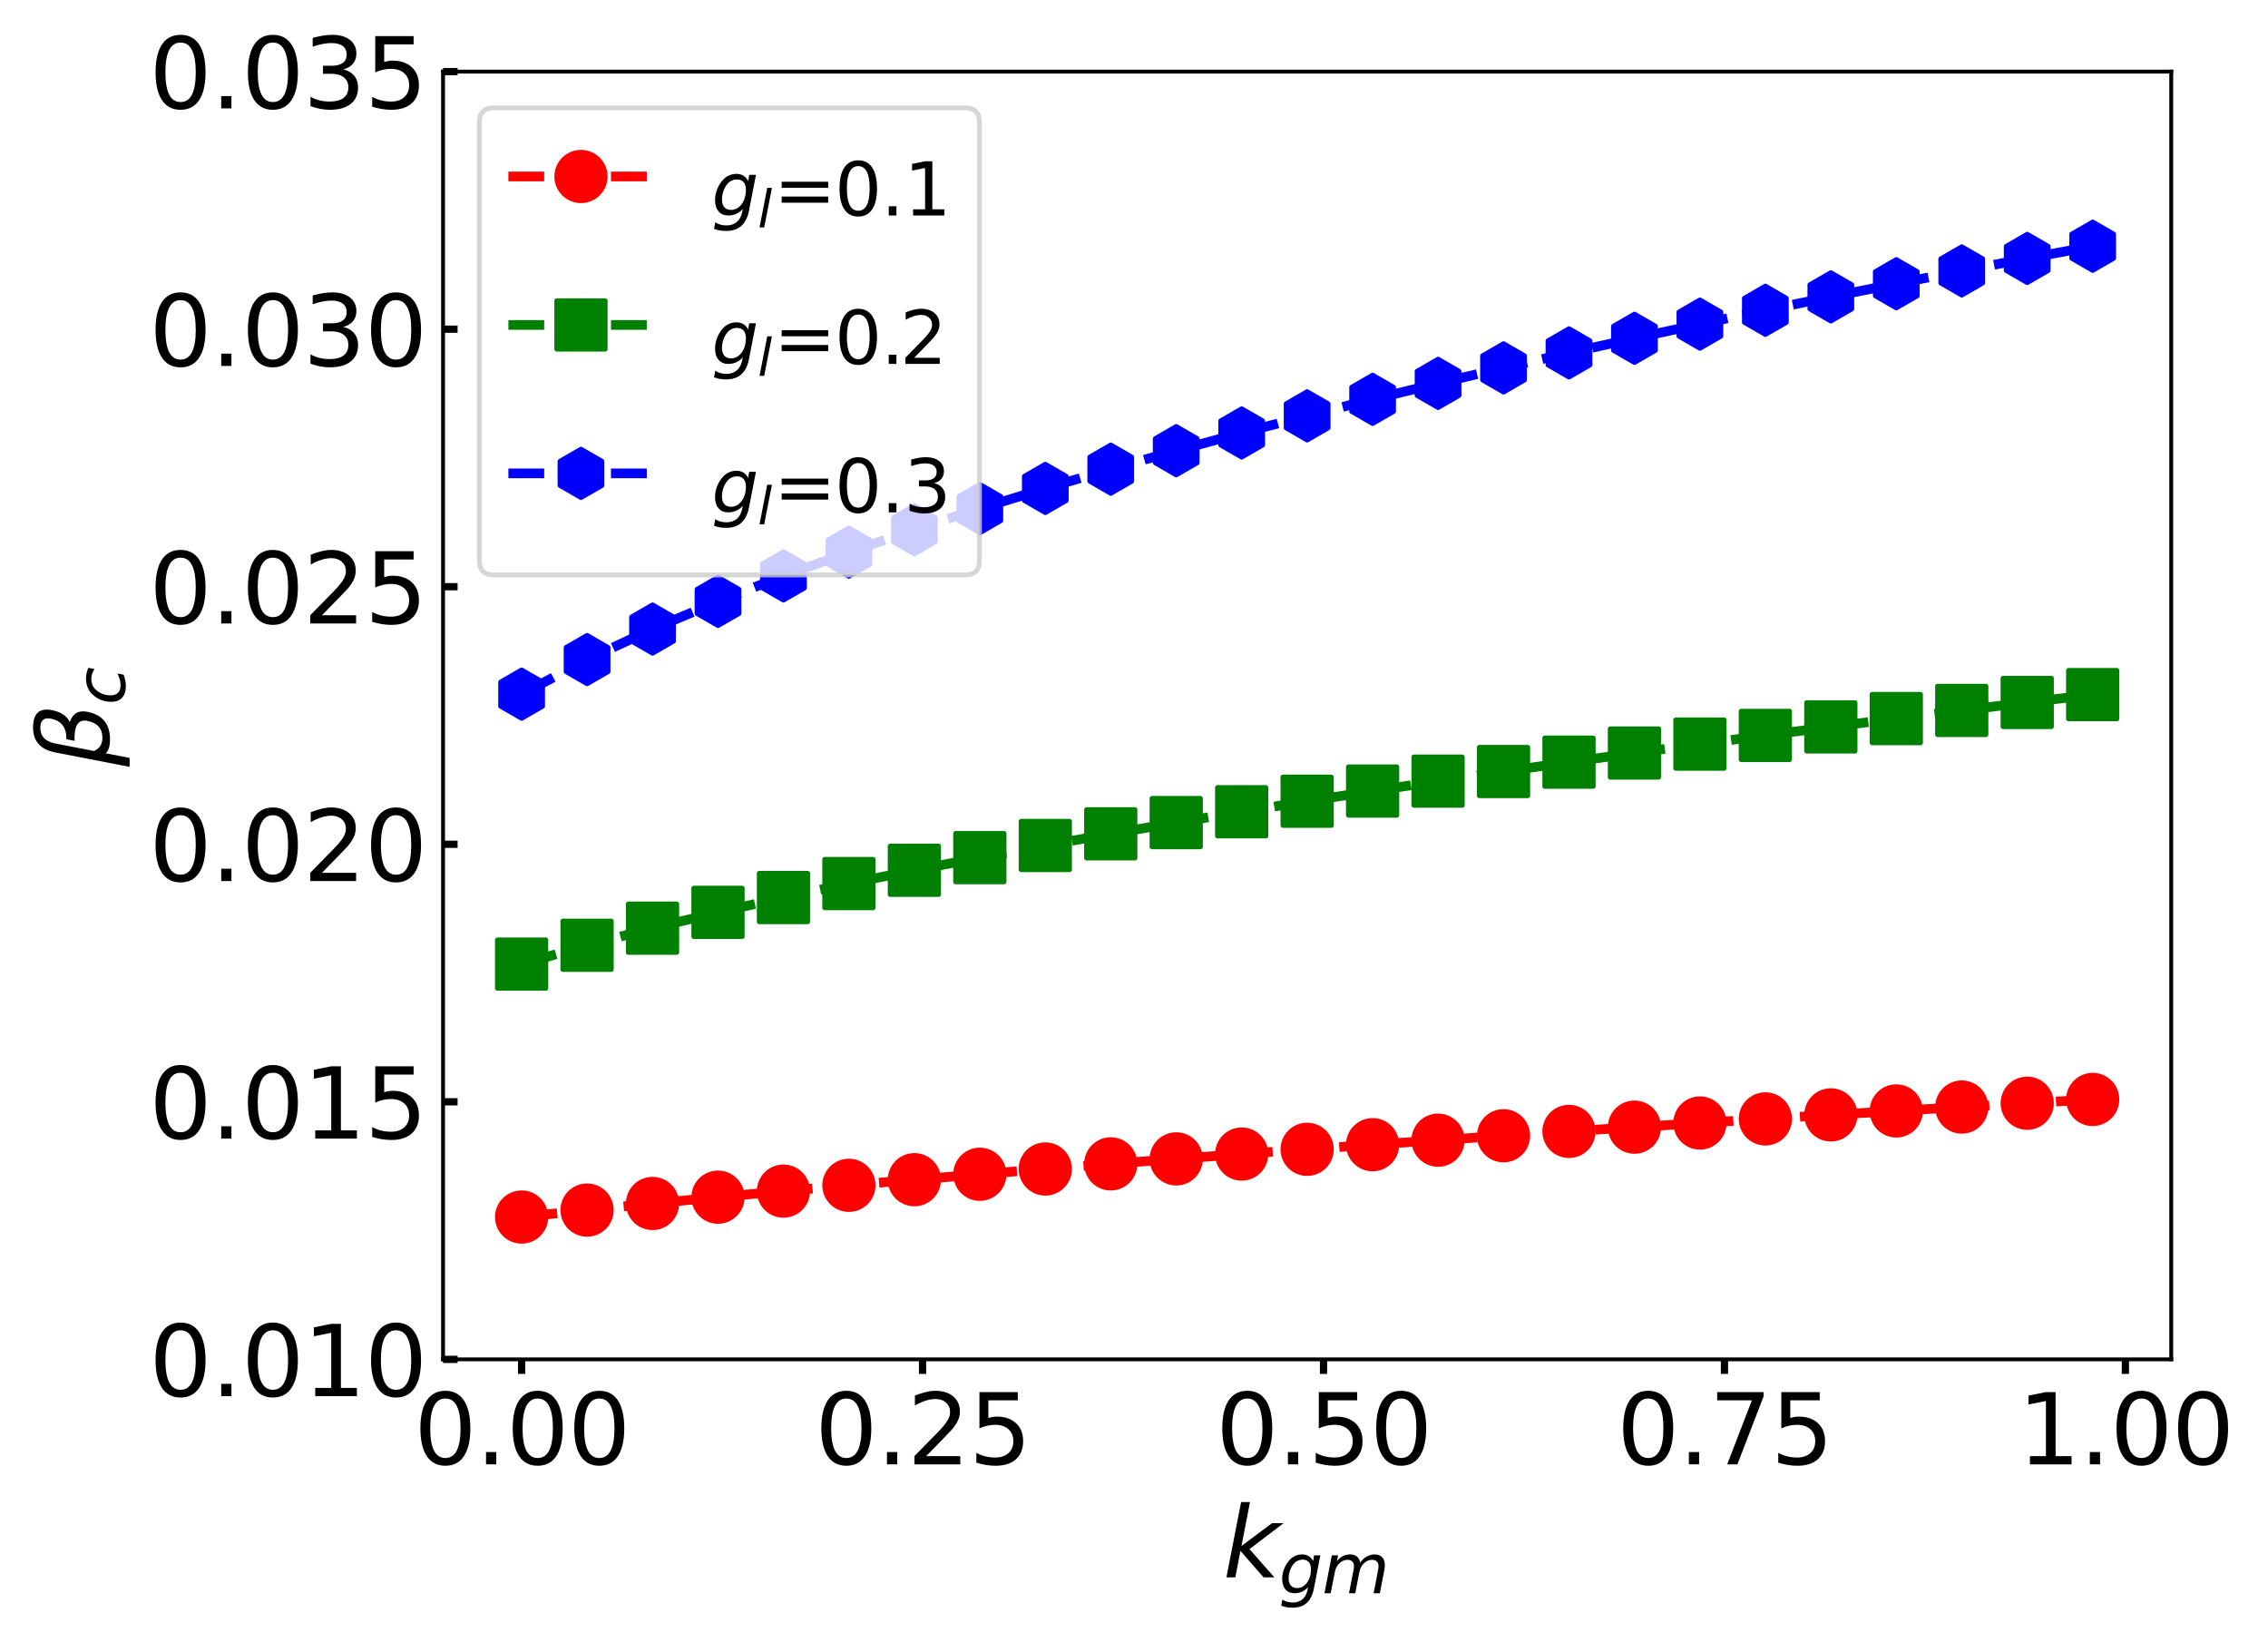 <?xml version="1.0" encoding="utf-8" standalone="no"?>
<!DOCTYPE svg PUBLIC "-//W3C//DTD SVG 1.1//EN"
  "http://www.w3.org/Graphics/SVG/1.1/DTD/svg11.dtd">
<svg xmlns:xlink="http://www.w3.org/1999/xlink" width="468.673pt" height="339.367pt" viewBox="0 0 468.673 339.367" xmlns="http://www.w3.org/2000/svg" version="1.1">
 <defs>
  <style type="text/css">*{stroke-linejoin: round; stroke-linecap: butt}</style>
 </defs>
 <g id="figure_1">
  <g id="patch_1">
   <path d="M 0 339.367 
L 468.673 339.367 
L 468.673 0 
L 0 0 
z
" style="fill: #ffffff"/>
  </g>
  <g id="axes_1">
   <g id="patch_2">
    <path d="M 91.556 280.91 
L 448.676 280.91 
L 448.676 14.798 
L 91.556 14.798 
z
" style="fill: #ffffff"/>
   </g>
   <g id="matplotlib.axis_1">
    <g id="xtick_1">
     <g id="line2d_1">
      <defs>
       <path id="maa3debc550" d="M 0 0 
L 0 3 
" style="stroke: #000000; stroke-width: 1.5"/>
      </defs>
      <g>
       <use xlink:href="#maa3debc550" x="107.789" y="280.91" style="stroke: #000000; stroke-width: 1.5"/>
      </g>
     </g>
     <g id="text_1">
      <!-- 0.00 -->
      <g transform="translate(85.523 302.607) scale(0.2 -0.2)">
       <defs>
        <path id="DejaVuSans-30" d="M 2034 4250 
Q 1547 4250 1301 3770 
Q 1056 3291 1056 2328 
Q 1056 1369 1301 889 
Q 1547 409 2034 409 
Q 2525 409 2770 889 
Q 3016 1369 3016 2328 
Q 3016 3291 2770 3770 
Q 2525 4250 2034 4250 
z
M 2034 4750 
Q 2819 4750 3233 4129 
Q 3647 3509 3647 2328 
Q 3647 1150 3233 529 
Q 2819 -91 2034 -91 
Q 1250 -91 836 529 
Q 422 1150 422 2328 
Q 422 3509 836 4129 
Q 1250 4750 2034 4750 
z
" transform="scale(0.016)"/>
        <path id="DejaVuSans-2e" d="M 684 794 
L 1344 794 
L 1344 0 
L 684 0 
L 684 794 
z
" transform="scale(0.016)"/>
       </defs>
       <use xlink:href="#DejaVuSans-30"/>
       <use xlink:href="#DejaVuSans-2e" transform="translate(63.623 0)"/>
       <use xlink:href="#DejaVuSans-30" transform="translate(95.41 0)"/>
       <use xlink:href="#DejaVuSans-30" transform="translate(159.033 0)"/>
      </g>
     </g>
    </g>
    <g id="xtick_2">
     <g id="line2d_2">
      <g>
       <use xlink:href="#maa3debc550" x="190.644" y="280.91" style="stroke: #000000; stroke-width: 1.5"/>
      </g>
     </g>
     <g id="text_2">
      <!-- 0.25 -->
      <g transform="translate(168.378 302.607) scale(0.2 -0.2)">
       <defs>
        <path id="DejaVuSans-32" d="M 1228 531 
L 3431 531 
L 3431 0 
L 469 0 
L 469 531 
Q 828 903 1448 1529 
Q 2069 2156 2228 2338 
Q 2531 2678 2651 2914 
Q 2772 3150 2772 3378 
Q 2772 3750 2511 3984 
Q 2250 4219 1831 4219 
Q 1534 4219 1204 4116 
Q 875 4013 500 3803 
L 500 4441 
Q 881 4594 1212 4672 
Q 1544 4750 1819 4750 
Q 2544 4750 2975 4387 
Q 3406 4025 3406 3419 
Q 3406 3131 3298 2873 
Q 3191 2616 2906 2266 
Q 2828 2175 2409 1742 
Q 1991 1309 1228 531 
z
" transform="scale(0.016)"/>
        <path id="DejaVuSans-35" d="M 691 4666 
L 3169 4666 
L 3169 4134 
L 1269 4134 
L 1269 2991 
Q 1406 3038 1543 3061 
Q 1681 3084 1819 3084 
Q 2600 3084 3056 2656 
Q 3513 2228 3513 1497 
Q 3513 744 3044 326 
Q 2575 -91 1722 -91 
Q 1428 -91 1123 -41 
Q 819 9 494 109 
L 494 744 
Q 775 591 1075 516 
Q 1375 441 1709 441 
Q 2250 441 2565 725 
Q 2881 1009 2881 1497 
Q 2881 1984 2565 2268 
Q 2250 2553 1709 2553 
Q 1456 2553 1204 2497 
Q 953 2441 691 2322 
L 691 4666 
z
" transform="scale(0.016)"/>
       </defs>
       <use xlink:href="#DejaVuSans-30"/>
       <use xlink:href="#DejaVuSans-2e" transform="translate(63.623 0)"/>
       <use xlink:href="#DejaVuSans-32" transform="translate(95.41 0)"/>
       <use xlink:href="#DejaVuSans-35" transform="translate(159.033 0)"/>
      </g>
     </g>
    </g>
    <g id="xtick_3">
     <g id="line2d_3">
      <g>
       <use xlink:href="#maa3debc550" x="273.498" y="280.91" style="stroke: #000000; stroke-width: 1.5"/>
      </g>
     </g>
     <g id="text_3">
      <!-- 0.50 -->
      <g transform="translate(251.232 302.607) scale(0.2 -0.2)">
       <use xlink:href="#DejaVuSans-30"/>
       <use xlink:href="#DejaVuSans-2e" transform="translate(63.623 0)"/>
       <use xlink:href="#DejaVuSans-35" transform="translate(95.41 0)"/>
       <use xlink:href="#DejaVuSans-30" transform="translate(159.033 0)"/>
      </g>
     </g>
    </g>
    <g id="xtick_4">
     <g id="line2d_4">
      <g>
       <use xlink:href="#maa3debc550" x="356.353" y="280.91" style="stroke: #000000; stroke-width: 1.5"/>
      </g>
     </g>
     <g id="text_4">
      <!-- 0.75 -->
      <g transform="translate(334.087 302.607) scale(0.2 -0.2)">
       <defs>
        <path id="DejaVuSans-37" d="M 525 4666 
L 3525 4666 
L 3525 4397 
L 1831 0 
L 1172 0 
L 2766 4134 
L 525 4134 
L 525 4666 
z
" transform="scale(0.016)"/>
       </defs>
       <use xlink:href="#DejaVuSans-30"/>
       <use xlink:href="#DejaVuSans-2e" transform="translate(63.623 0)"/>
       <use xlink:href="#DejaVuSans-37" transform="translate(95.41 0)"/>
       <use xlink:href="#DejaVuSans-35" transform="translate(159.033 0)"/>
      </g>
     </g>
    </g>
    <g id="xtick_5">
     <g id="line2d_5">
      <g>
       <use xlink:href="#maa3debc550" x="439.207" y="280.91" style="stroke: #000000; stroke-width: 1.5"/>
      </g>
     </g>
     <g id="text_5">
      <!-- 1.00 -->
      <g transform="translate(416.942 302.607) scale(0.2 -0.2)">
       <defs>
        <path id="DejaVuSans-31" d="M 794 531 
L 1825 531 
L 1825 4091 
L 703 3866 
L 703 4441 
L 1819 4666 
L 2450 4666 
L 2450 531 
L 3481 531 
L 3481 0 
L 794 0 
L 794 531 
z
" transform="scale(0.016)"/>
       </defs>
       <use xlink:href="#DejaVuSans-31"/>
       <use xlink:href="#DejaVuSans-2e" transform="translate(63.623 0)"/>
       <use xlink:href="#DejaVuSans-30" transform="translate(95.41 0)"/>
       <use xlink:href="#DejaVuSans-30" transform="translate(159.033 0)"/>
      </g>
     </g>
    </g>
    <g id="text_6">
     <!-- $k_{gm}$ -->
     <g transform="translate(252.716 325.967) scale(0.2 -0.2)">
      <defs>
       <path id="DejaVuSans-Oblique-6b" d="M 1172 4863 
L 1747 4863 
L 1197 2028 
L 3169 3500 
L 3916 3500 
L 1716 1825 
L 3322 0 
L 2625 0 
L 1131 1709 
L 800 0 
L 225 0 
L 1172 4863 
z
" transform="scale(0.016)"/>
       <path id="DejaVuSans-Oblique-67" d="M 3816 3500 
L 3219 434 
Q 3047 -456 2561 -893 
Q 2075 -1331 1253 -1331 
Q 950 -1331 690 -1286 
Q 431 -1241 206 -1147 
L 313 -588 
Q 525 -725 762 -790 
Q 1000 -856 1269 -856 
Q 1816 -856 2167 -557 
Q 2519 -259 2631 300 
L 2681 563 
Q 2441 288 2122 144 
Q 1803 0 1434 0 
Q 903 0 598 351 
Q 294 703 294 1319 
Q 294 1803 478 2267 
Q 663 2731 997 3091 
Q 1219 3328 1514 3456 
Q 1809 3584 2131 3584 
Q 2484 3584 2746 3420 
Q 3009 3256 3138 2956 
L 3238 3500 
L 3816 3500 
z
M 2950 2216 
Q 2950 2641 2750 2872 
Q 2550 3103 2181 3103 
Q 1953 3103 1747 3012 
Q 1541 2922 1394 2759 
Q 1156 2491 1023 2127 
Q 891 1763 891 1375 
Q 891 944 1092 712 
Q 1294 481 1672 481 
Q 2219 481 2584 976 
Q 2950 1472 2950 2216 
z
" transform="scale(0.016)"/>
       <path id="DejaVuSans-Oblique-6d" d="M 5747 2113 
L 5338 0 
L 4763 0 
L 5166 2094 
Q 5191 2228 5203 2325 
Q 5216 2422 5216 2491 
Q 5216 2772 5059 2928 
Q 4903 3084 4622 3084 
Q 4203 3084 3875 2770 
Q 3547 2456 3450 1953 
L 3066 0 
L 2491 0 
L 2900 2094 
Q 2925 2209 2937 2307 
Q 2950 2406 2950 2484 
Q 2950 2769 2794 2926 
Q 2638 3084 2363 3084 
Q 1938 3084 1609 2770 
Q 1281 2456 1184 1953 
L 800 0 
L 225 0 
L 909 3500 
L 1484 3500 
L 1375 2956 
Q 1609 3263 1923 3423 
Q 2238 3584 2597 3584 
Q 2978 3584 3223 3384 
Q 3469 3184 3519 2828 
Q 3781 3197 4126 3390 
Q 4472 3584 4856 3584 
Q 5306 3584 5551 3325 
Q 5797 3066 5797 2591 
Q 5797 2488 5784 2364 
Q 5772 2241 5747 2113 
z
" transform="scale(0.016)"/>
      </defs>
      <use xlink:href="#DejaVuSans-Oblique-6b" transform="translate(0 0.016)"/>
      <use xlink:href="#DejaVuSans-Oblique-67" transform="translate(57.91 -16.391) scale(0.7)"/>
      <use xlink:href="#DejaVuSans-Oblique-6d" transform="translate(102.344 -16.391) scale(0.7)"/>
     </g>
    </g>
   </g>
   <g id="matplotlib.axis_2">
    <g id="ytick_1">
     <g id="line2d_6">
      <defs>
       <path id="m836fd88e1f" d="M 0 0 
L 3 0 
" style="stroke: #000000; stroke-width: 1.5"/>
      </defs>
      <g>
       <use xlink:href="#m836fd88e1f" x="91.556" y="280.91" style="stroke: #000000; stroke-width: 1.5"/>
      </g>
     </g>
     <g id="text_7">
      <!-- 0.010 -->
      <g transform="translate(30.8 288.509) scale(0.2 -0.2)">
       <use xlink:href="#DejaVuSans-30"/>
       <use xlink:href="#DejaVuSans-2e" transform="translate(63.623 0)"/>
       <use xlink:href="#DejaVuSans-30" transform="translate(95.41 0)"/>
       <use xlink:href="#DejaVuSans-31" transform="translate(159.033 0)"/>
       <use xlink:href="#DejaVuSans-30" transform="translate(222.656 0)"/>
      </g>
     </g>
    </g>
    <g id="ytick_2">
     <g id="line2d_7">
      <g>
       <use xlink:href="#m836fd88e1f" x="91.556" y="227.688" style="stroke: #000000; stroke-width: 1.5"/>
      </g>
     </g>
     <g id="text_8">
      <!-- 0.015 -->
      <g transform="translate(30.8 235.286) scale(0.2 -0.2)">
       <use xlink:href="#DejaVuSans-30"/>
       <use xlink:href="#DejaVuSans-2e" transform="translate(63.623 0)"/>
       <use xlink:href="#DejaVuSans-30" transform="translate(95.41 0)"/>
       <use xlink:href="#DejaVuSans-31" transform="translate(159.033 0)"/>
       <use xlink:href="#DejaVuSans-35" transform="translate(222.656 0)"/>
      </g>
     </g>
    </g>
    <g id="ytick_3">
     <g id="line2d_8">
      <g>
       <use xlink:href="#m836fd88e1f" x="91.556" y="174.466" style="stroke: #000000; stroke-width: 1.5"/>
      </g>
     </g>
     <g id="text_9">
      <!-- 0.020 -->
      <g transform="translate(30.8 182.064) scale(0.2 -0.2)">
       <use xlink:href="#DejaVuSans-30"/>
       <use xlink:href="#DejaVuSans-2e" transform="translate(63.623 0)"/>
       <use xlink:href="#DejaVuSans-30" transform="translate(95.41 0)"/>
       <use xlink:href="#DejaVuSans-32" transform="translate(159.033 0)"/>
       <use xlink:href="#DejaVuSans-30" transform="translate(222.656 0)"/>
      </g>
     </g>
    </g>
    <g id="ytick_4">
     <g id="line2d_9">
      <g>
       <use xlink:href="#m836fd88e1f" x="91.556" y="121.243" style="stroke: #000000; stroke-width: 1.5"/>
      </g>
     </g>
     <g id="text_10">
      <!-- 0.025 -->
      <g transform="translate(30.8 128.842) scale(0.2 -0.2)">
       <use xlink:href="#DejaVuSans-30"/>
       <use xlink:href="#DejaVuSans-2e" transform="translate(63.623 0)"/>
       <use xlink:href="#DejaVuSans-30" transform="translate(95.41 0)"/>
       <use xlink:href="#DejaVuSans-32" transform="translate(159.033 0)"/>
       <use xlink:href="#DejaVuSans-35" transform="translate(222.656 0)"/>
      </g>
     </g>
    </g>
    <g id="ytick_5">
     <g id="line2d_10">
      <g>
       <use xlink:href="#m836fd88e1f" x="91.556" y="68.021" style="stroke: #000000; stroke-width: 1.5"/>
      </g>
     </g>
     <g id="text_11">
      <!-- 0.030 -->
      <g transform="translate(30.8 75.619) scale(0.2 -0.2)">
       <defs>
        <path id="DejaVuSans-33" d="M 2597 2516 
Q 3050 2419 3304 2112 
Q 3559 1806 3559 1356 
Q 3559 666 3084 287 
Q 2609 -91 1734 -91 
Q 1441 -91 1130 -33 
Q 819 25 488 141 
L 488 750 
Q 750 597 1062 519 
Q 1375 441 1716 441 
Q 2309 441 2620 675 
Q 2931 909 2931 1356 
Q 2931 1769 2642 2001 
Q 2353 2234 1838 2234 
L 1294 2234 
L 1294 2753 
L 1863 2753 
Q 2328 2753 2575 2939 
Q 2822 3125 2822 3475 
Q 2822 3834 2567 4026 
Q 2313 4219 1838 4219 
Q 1578 4219 1281 4162 
Q 984 4106 628 3988 
L 628 4550 
Q 988 4650 1302 4700 
Q 1616 4750 1894 4750 
Q 2613 4750 3031 4423 
Q 3450 4097 3450 3541 
Q 3450 3153 3228 2886 
Q 3006 2619 2597 2516 
z
" transform="scale(0.016)"/>
       </defs>
       <use xlink:href="#DejaVuSans-30"/>
       <use xlink:href="#DejaVuSans-2e" transform="translate(63.623 0)"/>
       <use xlink:href="#DejaVuSans-30" transform="translate(95.41 0)"/>
       <use xlink:href="#DejaVuSans-33" transform="translate(159.033 0)"/>
       <use xlink:href="#DejaVuSans-30" transform="translate(222.656 0)"/>
      </g>
     </g>
    </g>
    <g id="ytick_6">
     <g id="line2d_11">
      <g>
       <use xlink:href="#m836fd88e1f" x="91.556" y="14.798" style="stroke: #000000; stroke-width: 1.5"/>
      </g>
     </g>
     <g id="text_12">
      <!-- 0.035 -->
      <g transform="translate(30.8 22.397) scale(0.2 -0.2)">
       <use xlink:href="#DejaVuSans-30"/>
       <use xlink:href="#DejaVuSans-2e" transform="translate(63.623 0)"/>
       <use xlink:href="#DejaVuSans-30" transform="translate(95.41 0)"/>
       <use xlink:href="#DejaVuSans-33" transform="translate(159.033 0)"/>
       <use xlink:href="#DejaVuSans-35" transform="translate(222.656 0)"/>
      </g>
     </g>
    </g>
    <g id="text_13">
     <!-- $\beta_c$ -->
     <g transform="translate(22.6 158.454) rotate(-90) scale(0.2 -0.2)">
      <defs>
       <path id="DejaVuSans-Oblique-3b2" d="M 872 216 
L 572 -1331 
L -6 -1331 
L 928 3478 
Q 1206 4903 2538 4903 
Q 3888 4903 3659 3700 
Q 3503 2844 2894 2531 
Q 3713 2250 3553 1416 
Q 3272 -69 1759 -66 
Q 1097 -63 872 216 
z
M 1019 966 
Q 1259 422 1875 425 
Q 2775 425 2966 1406 
Q 3138 2288 1675 2219 
L 1778 2750 
Q 2909 2731 3106 3750 
Q 3241 4438 2509 4434 
Q 1691 4434 1503 3459 
L 1019 966 
z
" transform="scale(0.016)"/>
       <path id="DejaVuSans-Oblique-63" d="M 3431 3366 
L 3316 2797 
Q 3109 2947 2876 3022 
Q 2644 3097 2394 3097 
Q 2119 3097 1870 3000 
Q 1622 2903 1453 2725 
Q 1184 2453 1037 2087 
Q 891 1722 891 1331 
Q 891 859 1127 628 
Q 1363 397 1844 397 
Q 2081 397 2348 469 
Q 2616 541 2906 684 
L 2797 116 
Q 2547 13 2283 -39 
Q 2019 -91 1741 -91 
Q 1044 -91 669 257 
Q 294 606 294 1253 
Q 294 1797 489 2255 
Q 684 2713 1069 3078 
Q 1331 3328 1684 3456 
Q 2038 3584 2456 3584 
Q 2700 3584 2940 3529 
Q 3181 3475 3431 3366 
z
" transform="scale(0.016)"/>
      </defs>
      <use xlink:href="#DejaVuSans-Oblique-3b2" transform="translate(0 0.391)"/>
      <use xlink:href="#DejaVuSans-Oblique-63" transform="translate(63.818 -16.016) scale(0.7)"/>
     </g>
    </g>
   </g>
   <g id="line2d_12">
    <path d="M 107.789 251.502 
L 121.316 250.064 
L 134.844 248.698 
L 148.371 247.395 
L 161.898 246.145 
L 175.425 244.943 
L 188.953 243.783 
L 202.48 242.661 
L 216.007 241.572 
L 229.534 240.515 
L 243.062 239.486 
L 256.589 238.484 
L 270.116 237.506 
L 283.644 236.551 
L 297.171 235.617 
L 310.698 234.702 
L 324.225 233.806 
L 337.753 232.928 
L 351.28 232.067 
L 364.807 231.221 
L 378.334 230.39 
L 391.862 229.573 
L 405.389 228.77 
L 418.916 227.98 
L 432.444 227.202 
" clip-path="url(#p1bcf9d100f)" style="fill: none; stroke-dasharray: 7.4,3.2; stroke-dashoffset: 0; stroke: #ff0000; stroke-width: 2"/>
    <defs>
     <path id="m4736c9a383" d="M 0 5 
C 1.326 5 2.598 4.473 3.536 3.536 
C 4.473 2.598 5 1.326 5 0 
C 5 -1.326 4.473 -2.598 3.536 -3.536 
C 2.598 -4.473 1.326 -5 0 -5 
C -1.326 -5 -2.598 -4.473 -3.536 -3.536 
C -4.473 -2.598 -5 -1.326 -5 0 
C -5 1.326 -4.473 2.598 -3.536 3.536 
C -2.598 4.473 -1.326 5 0 5 
z
" style="stroke: #ff0000"/>
    </defs>
    <g clip-path="url(#p1bcf9d100f)">
     <use xlink:href="#m4736c9a383" x="107.789" y="251.502" style="fill: #ff0000; stroke: #ff0000"/>
     <use xlink:href="#m4736c9a383" x="121.316" y="250.064" style="fill: #ff0000; stroke: #ff0000"/>
     <use xlink:href="#m4736c9a383" x="134.844" y="248.698" style="fill: #ff0000; stroke: #ff0000"/>
     <use xlink:href="#m4736c9a383" x="148.371" y="247.395" style="fill: #ff0000; stroke: #ff0000"/>
     <use xlink:href="#m4736c9a383" x="161.898" y="246.145" style="fill: #ff0000; stroke: #ff0000"/>
     <use xlink:href="#m4736c9a383" x="175.425" y="244.943" style="fill: #ff0000; stroke: #ff0000"/>
     <use xlink:href="#m4736c9a383" x="188.953" y="243.783" style="fill: #ff0000; stroke: #ff0000"/>
     <use xlink:href="#m4736c9a383" x="202.48" y="242.661" style="fill: #ff0000; stroke: #ff0000"/>
     <use xlink:href="#m4736c9a383" x="216.007" y="241.572" style="fill: #ff0000; stroke: #ff0000"/>
     <use xlink:href="#m4736c9a383" x="229.534" y="240.515" style="fill: #ff0000; stroke: #ff0000"/>
     <use xlink:href="#m4736c9a383" x="243.062" y="239.486" style="fill: #ff0000; stroke: #ff0000"/>
     <use xlink:href="#m4736c9a383" x="256.589" y="238.484" style="fill: #ff0000; stroke: #ff0000"/>
     <use xlink:href="#m4736c9a383" x="270.116" y="237.506" style="fill: #ff0000; stroke: #ff0000"/>
     <use xlink:href="#m4736c9a383" x="283.644" y="236.551" style="fill: #ff0000; stroke: #ff0000"/>
     <use xlink:href="#m4736c9a383" x="297.171" y="235.617" style="fill: #ff0000; stroke: #ff0000"/>
     <use xlink:href="#m4736c9a383" x="310.698" y="234.702" style="fill: #ff0000; stroke: #ff0000"/>
     <use xlink:href="#m4736c9a383" x="324.225" y="233.806" style="fill: #ff0000; stroke: #ff0000"/>
     <use xlink:href="#m4736c9a383" x="337.753" y="232.928" style="fill: #ff0000; stroke: #ff0000"/>
     <use xlink:href="#m4736c9a383" x="351.28" y="232.067" style="fill: #ff0000; stroke: #ff0000"/>
     <use xlink:href="#m4736c9a383" x="364.807" y="231.221" style="fill: #ff0000; stroke: #ff0000"/>
     <use xlink:href="#m4736c9a383" x="378.334" y="230.39" style="fill: #ff0000; stroke: #ff0000"/>
     <use xlink:href="#m4736c9a383" x="391.862" y="229.573" style="fill: #ff0000; stroke: #ff0000"/>
     <use xlink:href="#m4736c9a383" x="405.389" y="228.77" style="fill: #ff0000; stroke: #ff0000"/>
     <use xlink:href="#m4736c9a383" x="418.916" y="227.98" style="fill: #ff0000; stroke: #ff0000"/>
     <use xlink:href="#m4736c9a383" x="432.444" y="227.202" style="fill: #ff0000; stroke: #ff0000"/>
    </g>
   </g>
   <g id="line2d_13">
    <path d="M 107.789 199.228 
L 121.316 195.345 
L 134.844 191.809 
L 148.371 188.538 
L 161.898 185.476 
L 175.425 182.588 
L 188.953 179.846 
L 202.48 177.229 
L 216.007 174.722 
L 229.534 172.313 
L 243.062 169.991 
L 256.589 167.748 
L 270.116 165.577 
L 283.644 163.471 
L 297.171 161.426 
L 310.698 159.438 
L 324.225 157.501 
L 337.753 155.613 
L 351.28 153.771 
L 364.807 151.972 
L 378.334 150.213 
L 391.862 148.493 
L 405.389 146.809 
L 418.916 145.16 
L 432.444 143.543 
" clip-path="url(#p1bcf9d100f)" style="fill: none; stroke-dasharray: 7.4,3.2; stroke-dashoffset: 0; stroke: #008000; stroke-width: 2"/>
    <defs>
     <path id="mf2aff0d969" d="M -5 5 
L 5 5 
L 5 -5 
L -5 -5 
z
" style="stroke: #008000; stroke-linejoin: miter"/>
    </defs>
    <g clip-path="url(#p1bcf9d100f)">
     <use xlink:href="#mf2aff0d969" x="107.789" y="199.228" style="fill: #008000; stroke: #008000; stroke-linejoin: miter"/>
     <use xlink:href="#mf2aff0d969" x="121.316" y="195.345" style="fill: #008000; stroke: #008000; stroke-linejoin: miter"/>
     <use xlink:href="#mf2aff0d969" x="134.844" y="191.809" style="fill: #008000; stroke: #008000; stroke-linejoin: miter"/>
     <use xlink:href="#mf2aff0d969" x="148.371" y="188.538" style="fill: #008000; stroke: #008000; stroke-linejoin: miter"/>
     <use xlink:href="#mf2aff0d969" x="161.898" y="185.476" style="fill: #008000; stroke: #008000; stroke-linejoin: miter"/>
     <use xlink:href="#mf2aff0d969" x="175.425" y="182.588" style="fill: #008000; stroke: #008000; stroke-linejoin: miter"/>
     <use xlink:href="#mf2aff0d969" x="188.953" y="179.846" style="fill: #008000; stroke: #008000; stroke-linejoin: miter"/>
     <use xlink:href="#mf2aff0d969" x="202.48" y="177.229" style="fill: #008000; stroke: #008000; stroke-linejoin: miter"/>
     <use xlink:href="#mf2aff0d969" x="216.007" y="174.722" style="fill: #008000; stroke: #008000; stroke-linejoin: miter"/>
     <use xlink:href="#mf2aff0d969" x="229.534" y="172.313" style="fill: #008000; stroke: #008000; stroke-linejoin: miter"/>
     <use xlink:href="#mf2aff0d969" x="243.062" y="169.991" style="fill: #008000; stroke: #008000; stroke-linejoin: miter"/>
     <use xlink:href="#mf2aff0d969" x="256.589" y="167.748" style="fill: #008000; stroke: #008000; stroke-linejoin: miter"/>
     <use xlink:href="#mf2aff0d969" x="270.116" y="165.577" style="fill: #008000; stroke: #008000; stroke-linejoin: miter"/>
     <use xlink:href="#mf2aff0d969" x="283.644" y="163.471" style="fill: #008000; stroke: #008000; stroke-linejoin: miter"/>
     <use xlink:href="#mf2aff0d969" x="297.171" y="161.426" style="fill: #008000; stroke: #008000; stroke-linejoin: miter"/>
     <use xlink:href="#mf2aff0d969" x="310.698" y="159.438" style="fill: #008000; stroke: #008000; stroke-linejoin: miter"/>
     <use xlink:href="#mf2aff0d969" x="324.225" y="157.501" style="fill: #008000; stroke: #008000; stroke-linejoin: miter"/>
     <use xlink:href="#mf2aff0d969" x="337.753" y="155.613" style="fill: #008000; stroke: #008000; stroke-linejoin: miter"/>
     <use xlink:href="#mf2aff0d969" x="351.28" y="153.771" style="fill: #008000; stroke: #008000; stroke-linejoin: miter"/>
     <use xlink:href="#mf2aff0d969" x="364.807" y="151.972" style="fill: #008000; stroke: #008000; stroke-linejoin: miter"/>
     <use xlink:href="#mf2aff0d969" x="378.334" y="150.213" style="fill: #008000; stroke: #008000; stroke-linejoin: miter"/>
     <use xlink:href="#mf2aff0d969" x="391.862" y="148.493" style="fill: #008000; stroke: #008000; stroke-linejoin: miter"/>
     <use xlink:href="#mf2aff0d969" x="405.389" y="146.809" style="fill: #008000; stroke: #008000; stroke-linejoin: miter"/>
     <use xlink:href="#mf2aff0d969" x="418.916" y="145.16" style="fill: #008000; stroke: #008000; stroke-linejoin: miter"/>
     <use xlink:href="#mf2aff0d969" x="432.444" y="143.543" style="fill: #008000; stroke: #008000; stroke-linejoin: miter"/>
    </g>
   </g>
   <g id="line2d_14">
    <path d="M 107.789 143.445 
L 121.316 136.3 
L 134.844 129.997 
L 148.371 124.283 
L 161.898 119.014 
L 175.425 114.099 
L 188.953 109.475 
L 202.48 105.098 
L 216.007 100.932 
L 229.534 96.953 
L 243.062 93.138 
L 256.589 89.47 
L 270.116 85.936 
L 283.644 82.524 
L 297.171 79.223 
L 310.698 76.026 
L 324.225 72.923 
L 337.753 69.909 
L 351.28 66.978 
L 364.807 64.125 
L 378.334 61.345 
L 391.862 58.634 
L 405.389 55.988 
L 418.916 53.404 
L 432.444 50.878 
" clip-path="url(#p1bcf9d100f)" style="fill: none; stroke-dasharray: 7.4,3.2; stroke-dashoffset: 0; stroke: #0000ff; stroke-width: 2"/>
    <defs>
     <path id="m69e4b0e73a" d="M 0 -5 
L -4.33 -2.5 
L -4.33 2.5 
L -0 5 
L 4.33 2.5 
L 4.33 -2.5 
z
" style="stroke: #0000ff; stroke-linejoin: miter"/>
    </defs>
    <g clip-path="url(#p1bcf9d100f)">
     <use xlink:href="#m69e4b0e73a" x="107.789" y="143.445" style="fill: #0000ff; stroke: #0000ff; stroke-linejoin: miter"/>
     <use xlink:href="#m69e4b0e73a" x="121.316" y="136.3" style="fill: #0000ff; stroke: #0000ff; stroke-linejoin: miter"/>
     <use xlink:href="#m69e4b0e73a" x="134.844" y="129.997" style="fill: #0000ff; stroke: #0000ff; stroke-linejoin: miter"/>
     <use xlink:href="#m69e4b0e73a" x="148.371" y="124.283" style="fill: #0000ff; stroke: #0000ff; stroke-linejoin: miter"/>
     <use xlink:href="#m69e4b0e73a" x="161.898" y="119.014" style="fill: #0000ff; stroke: #0000ff; stroke-linejoin: miter"/>
     <use xlink:href="#m69e4b0e73a" x="175.425" y="114.099" style="fill: #0000ff; stroke: #0000ff; stroke-linejoin: miter"/>
     <use xlink:href="#m69e4b0e73a" x="188.953" y="109.475" style="fill: #0000ff; stroke: #0000ff; stroke-linejoin: miter"/>
     <use xlink:href="#m69e4b0e73a" x="202.48" y="105.098" style="fill: #0000ff; stroke: #0000ff; stroke-linejoin: miter"/>
     <use xlink:href="#m69e4b0e73a" x="216.007" y="100.932" style="fill: #0000ff; stroke: #0000ff; stroke-linejoin: miter"/>
     <use xlink:href="#m69e4b0e73a" x="229.534" y="96.953" style="fill: #0000ff; stroke: #0000ff; stroke-linejoin: miter"/>
     <use xlink:href="#m69e4b0e73a" x="243.062" y="93.138" style="fill: #0000ff; stroke: #0000ff; stroke-linejoin: miter"/>
     <use xlink:href="#m69e4b0e73a" x="256.589" y="89.47" style="fill: #0000ff; stroke: #0000ff; stroke-linejoin: miter"/>
     <use xlink:href="#m69e4b0e73a" x="270.116" y="85.936" style="fill: #0000ff; stroke: #0000ff; stroke-linejoin: miter"/>
     <use xlink:href="#m69e4b0e73a" x="283.644" y="82.524" style="fill: #0000ff; stroke: #0000ff; stroke-linejoin: miter"/>
     <use xlink:href="#m69e4b0e73a" x="297.171" y="79.223" style="fill: #0000ff; stroke: #0000ff; stroke-linejoin: miter"/>
     <use xlink:href="#m69e4b0e73a" x="310.698" y="76.026" style="fill: #0000ff; stroke: #0000ff; stroke-linejoin: miter"/>
     <use xlink:href="#m69e4b0e73a" x="324.225" y="72.923" style="fill: #0000ff; stroke: #0000ff; stroke-linejoin: miter"/>
     <use xlink:href="#m69e4b0e73a" x="337.753" y="69.909" style="fill: #0000ff; stroke: #0000ff; stroke-linejoin: miter"/>
     <use xlink:href="#m69e4b0e73a" x="351.28" y="66.978" style="fill: #0000ff; stroke: #0000ff; stroke-linejoin: miter"/>
     <use xlink:href="#m69e4b0e73a" x="364.807" y="64.125" style="fill: #0000ff; stroke: #0000ff; stroke-linejoin: miter"/>
     <use xlink:href="#m69e4b0e73a" x="378.334" y="61.345" style="fill: #0000ff; stroke: #0000ff; stroke-linejoin: miter"/>
     <use xlink:href="#m69e4b0e73a" x="391.862" y="58.634" style="fill: #0000ff; stroke: #0000ff; stroke-linejoin: miter"/>
     <use xlink:href="#m69e4b0e73a" x="405.389" y="55.988" style="fill: #0000ff; stroke: #0000ff; stroke-linejoin: miter"/>
     <use xlink:href="#m69e4b0e73a" x="418.916" y="53.404" style="fill: #0000ff; stroke: #0000ff; stroke-linejoin: miter"/>
     <use xlink:href="#m69e4b0e73a" x="432.444" y="50.878" style="fill: #0000ff; stroke: #0000ff; stroke-linejoin: miter"/>
    </g>
   </g>
   <g id="patch_3">
    <path d="M 91.556 280.91 
L 91.556 14.798 
" style="fill: none; stroke: #000000; stroke-width: 0.8; stroke-linejoin: miter; stroke-linecap: square"/>
   </g>
   <g id="patch_4">
    <path d="M 448.676 280.91 
L 448.676 14.798 
" style="fill: none; stroke: #000000; stroke-width: 0.8; stroke-linejoin: miter; stroke-linecap: square"/>
   </g>
   <g id="patch_5">
    <path d="M 91.556 280.91 
L 448.676 280.91 
" style="fill: none; stroke: #000000; stroke-width: 0.8; stroke-linejoin: miter; stroke-linecap: square"/>
   </g>
   <g id="patch_6">
    <path d="M 91.556 14.798 
L 448.676 14.798 
" style="fill: none; stroke: #000000; stroke-width: 0.8; stroke-linejoin: miter; stroke-linecap: square"/>
   </g>
   <g id="legend_1">
    <g id="patch_7">
     <path d="M 102.056 118.823 
L 199.406 118.823 
Q 202.406 118.823 202.406 115.823 
L 202.406 25.298 
Q 202.406 22.298 199.406 22.298 
L 102.056 22.298 
Q 99.056 22.298 99.056 25.298 
L 99.056 115.823 
Q 99.056 118.823 102.056 118.823 
z
" style="fill: #ffffff; opacity: 0.8; stroke: #cccccc; stroke-linejoin: miter"/>
    </g>
    <g id="line2d_15">
     <path d="M 105.056 36.473 
L 120.056 36.473 
L 135.056 36.473 
" style="fill: none; stroke-dasharray: 7.4,3.2; stroke-dashoffset: 0; stroke: #ff0000; stroke-width: 2"/>
     <g>
      <use xlink:href="#m4736c9a383" x="120.056" y="36.473" style="fill: #ff0000; stroke: #ff0000"/>
     </g>
    </g>
    <g id="text_14">
     <!-- $g_l$=0.1 -->
     <g transform="translate(147.056 44.648) scale(0.15 -0.15)">
      <defs>
       <path id="DejaVuSans-Oblique-6c" d="M 1172 4863 
L 1747 4863 
L 800 0 
L 225 0 
L 1172 4863 
z
" transform="scale(0.016)"/>
       <path id="DejaVuSans-3d" d="M 678 2906 
L 4684 2906 
L 4684 2381 
L 678 2381 
L 678 2906 
z
M 678 1631 
L 4684 1631 
L 4684 1100 
L 678 1100 
L 678 1631 
z
" transform="scale(0.016)"/>
      </defs>
      <use xlink:href="#DejaVuSans-Oblique-67" transform="translate(0 0.781)"/>
      <use xlink:href="#DejaVuSans-Oblique-6c" transform="translate(63.477 -15.625) scale(0.7)"/>
      <use xlink:href="#DejaVuSans-3d" transform="translate(85.659 0.781)"/>
      <use xlink:href="#DejaVuSans-30" transform="translate(169.448 0.781)"/>
      <use xlink:href="#DejaVuSans-2e" transform="translate(233.071 0.781)"/>
      <use xlink:href="#DejaVuSans-31" transform="translate(264.858 0.781)"/>
     </g>
    </g>
    <g id="line2d_16">
     <path d="M 105.056 67.148 
L 120.056 67.148 
L 135.056 67.148 
" style="fill: none; stroke-dasharray: 7.4,3.2; stroke-dashoffset: 0; stroke: #008000; stroke-width: 2"/>
     <g>
      <use xlink:href="#mf2aff0d969" x="120.056" y="67.148" style="fill: #008000; stroke: #008000; stroke-linejoin: miter"/>
     </g>
    </g>
    <g id="text_15">
     <!-- $g_l$=0.2 -->
     <g transform="translate(147.056 75.323) scale(0.15 -0.15)">
      <use xlink:href="#DejaVuSans-Oblique-67" transform="translate(0 0.781)"/>
      <use xlink:href="#DejaVuSans-Oblique-6c" transform="translate(63.477 -15.625) scale(0.7)"/>
      <use xlink:href="#DejaVuSans-3d" transform="translate(85.659 0.781)"/>
      <use xlink:href="#DejaVuSans-30" transform="translate(169.448 0.781)"/>
      <use xlink:href="#DejaVuSans-2e" transform="translate(233.071 0.781)"/>
      <use xlink:href="#DejaVuSans-32" transform="translate(259.358 0.781)"/>
     </g>
    </g>
    <g id="line2d_17">
     <path d="M 105.056 97.823 
L 120.056 97.823 
L 135.056 97.823 
" style="fill: none; stroke-dasharray: 7.4,3.2; stroke-dashoffset: 0; stroke: #0000ff; stroke-width: 2"/>
     <g>
      <use xlink:href="#m69e4b0e73a" x="120.056" y="97.823" style="fill: #0000ff; stroke: #0000ff; stroke-linejoin: miter"/>
     </g>
    </g>
    <g id="text_16">
     <!-- $g_l$=0.3 -->
     <g transform="translate(147.056 105.998) scale(0.15 -0.15)">
      <use xlink:href="#DejaVuSans-Oblique-67" transform="translate(0 0.781)"/>
      <use xlink:href="#DejaVuSans-Oblique-6c" transform="translate(63.477 -15.625) scale(0.7)"/>
      <use xlink:href="#DejaVuSans-3d" transform="translate(85.659 0.781)"/>
      <use xlink:href="#DejaVuSans-30" transform="translate(169.448 0.781)"/>
      <use xlink:href="#DejaVuSans-2e" transform="translate(233.071 0.781)"/>
      <use xlink:href="#DejaVuSans-33" transform="translate(264.858 0.781)"/>
     </g>
    </g>
   </g>
  </g>
 </g>
 <defs>
  <clipPath id="p1bcf9d100f">
   <rect x="91.556" y="14.798" width="357.12" height="266.112"/>
  </clipPath>
 </defs>
</svg>
